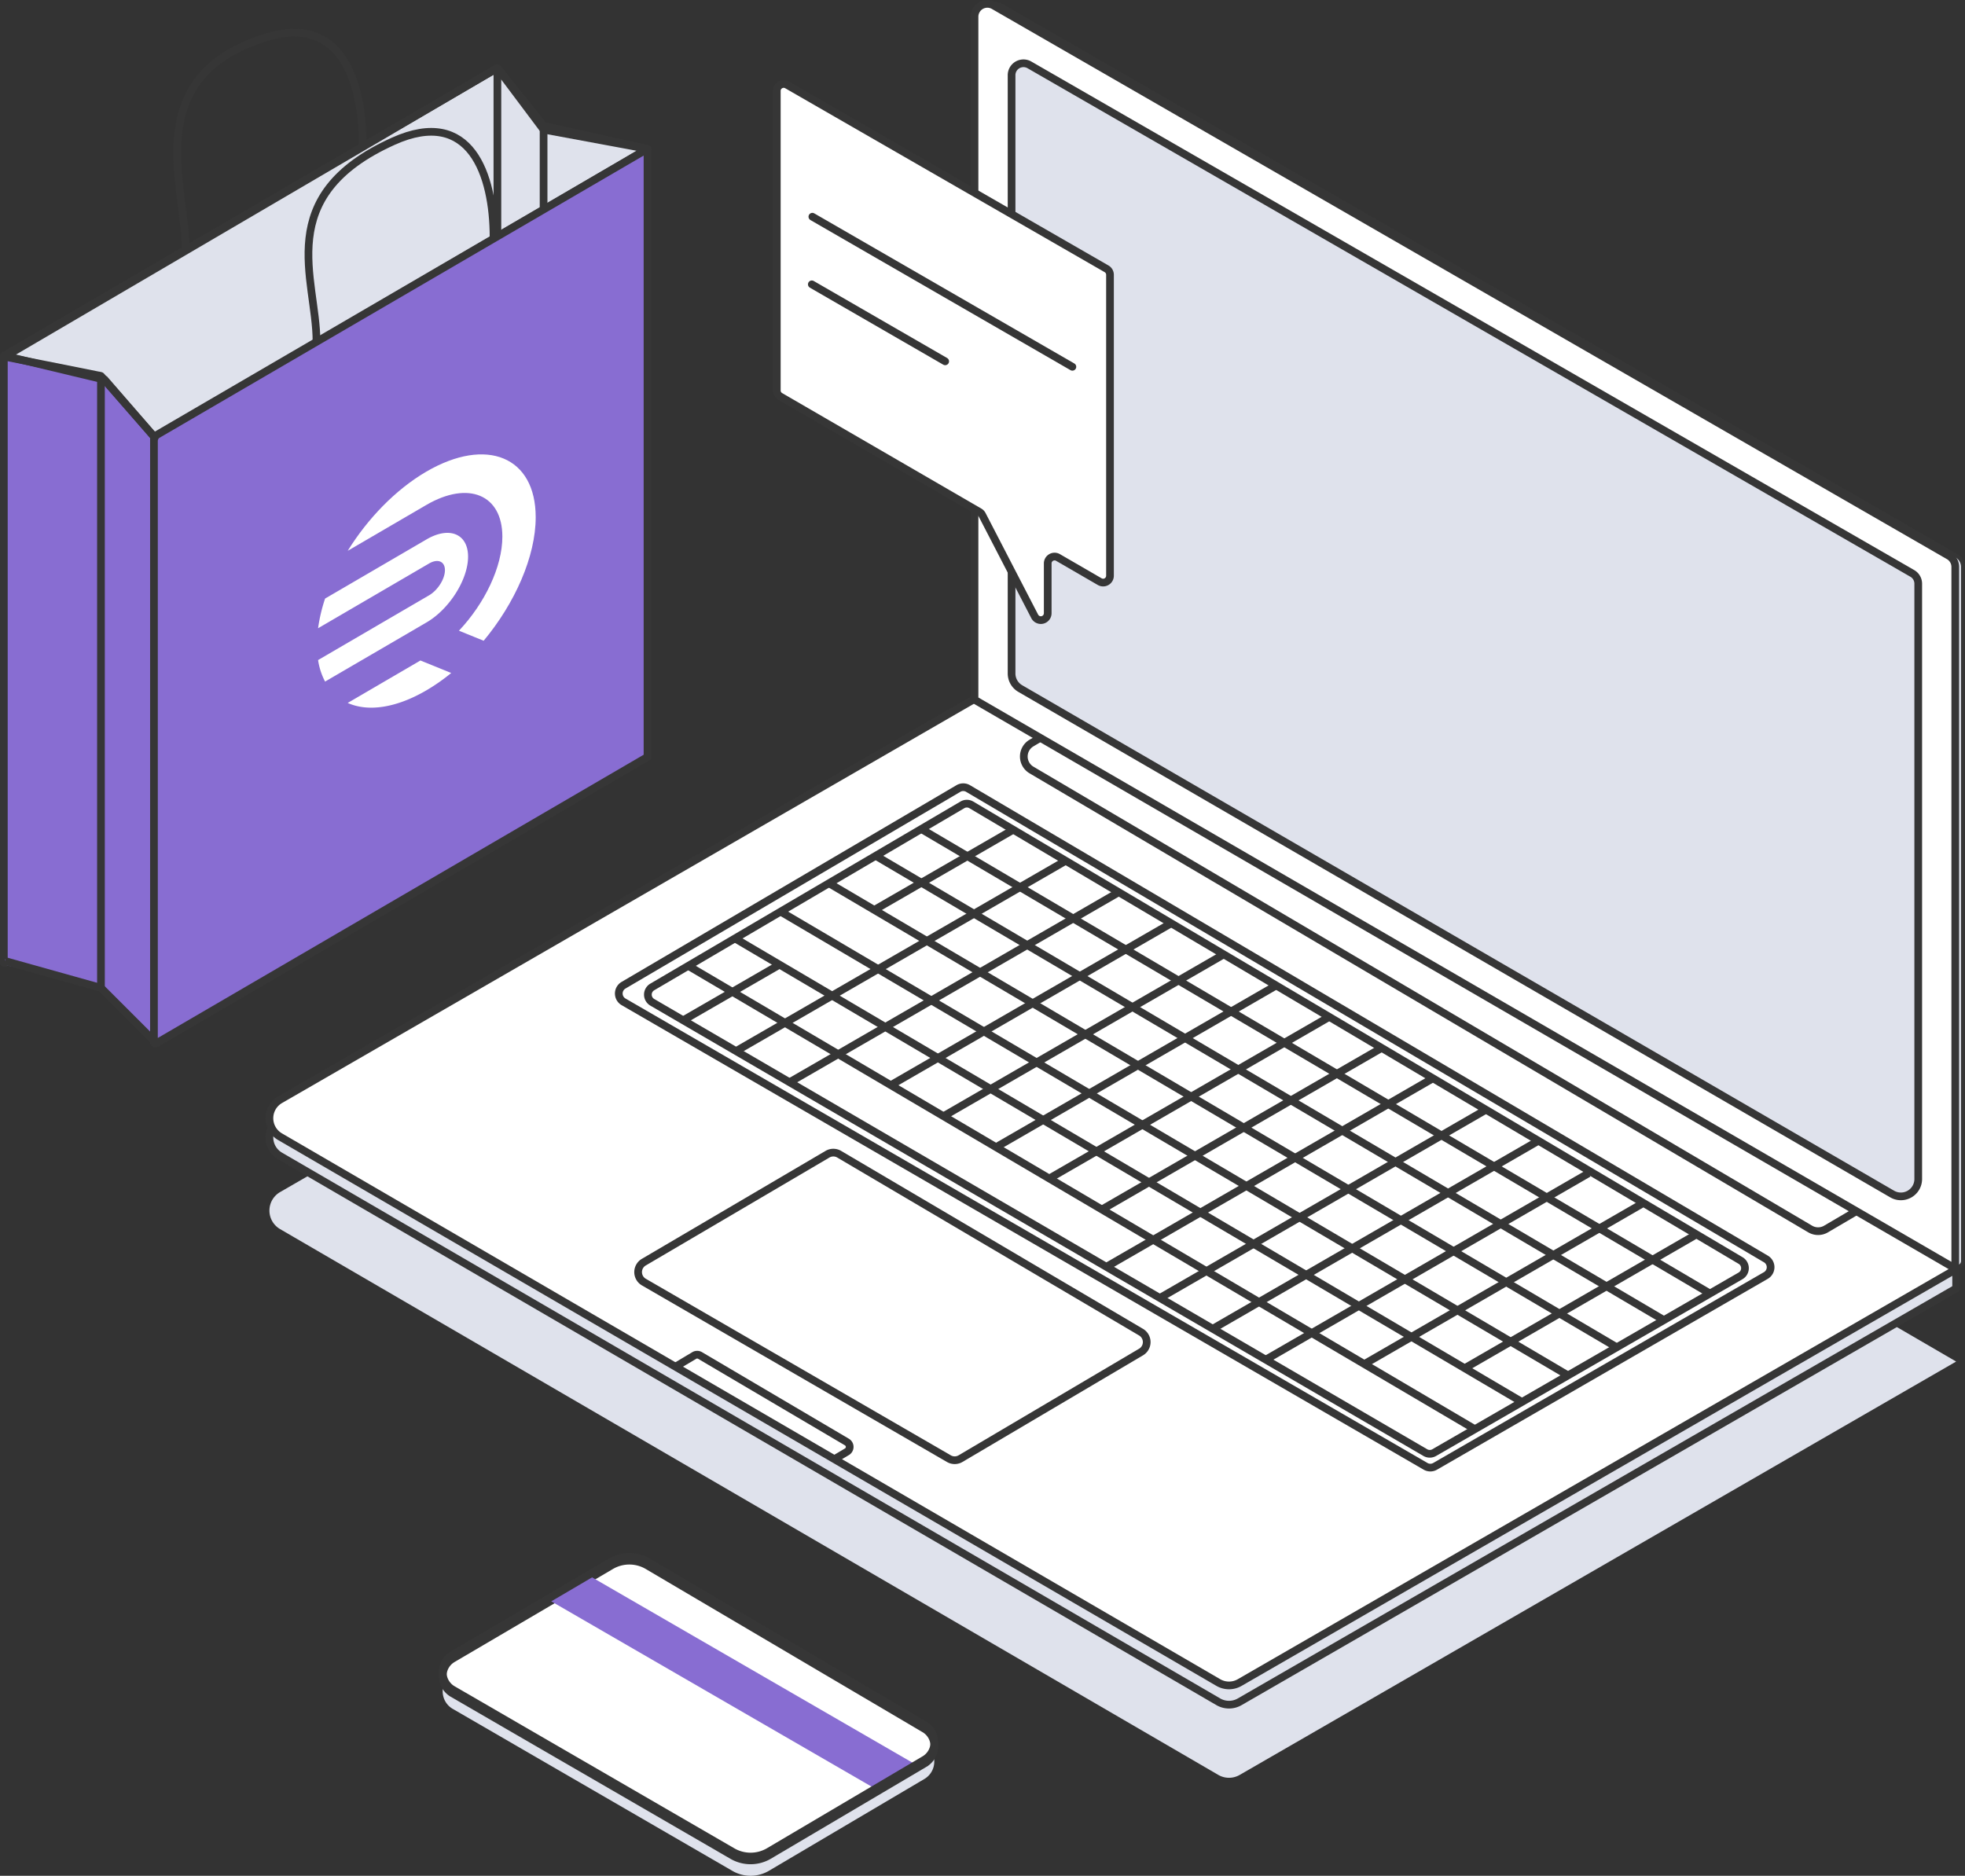 <svg xmlns="http://www.w3.org/2000/svg" xmlns:xlink="http://www.w3.org/1999/xlink" viewBox="0 0 510.53 487.4"><rect x="0" y="0" width="510.53" height="487.4" fill="#333333" stroke="none"/><defs><style>.cls-1,.cls-10,.cls-12,.cls-6,.cls-7{fill:none;}.cls-2{clip-path:url(#clip-path);}.cls-3{fill:#dfe2ec;}.cls-4{fill:#3f3f3f;}.cls-5{fill:#383838;}.cls-6{stroke:#000;}.cls-10,.cls-12,.cls-6,.cls-7{stroke-miterlimit:10;}.cls-10,.cls-12,.cls-7{stroke:#363636;}.cls-12,.cls-7{stroke-width:2px;}.cls-8{fill:#fff;}.cls-9{fill:#494949;}.cls-11{fill:#886dd2;}.cls-12{stroke-linecap:round;}</style><clipPath id="clip-path"><rect class="cls-1" width="510.53" height="487.39"/></clipPath></defs><title>05_laptop</title><g id="Layer_2" data-name="Layer 2"><g id="Layer_1-2" data-name="Layer 1"><g class="cls-2"><path class="cls-3" d="M253.38,205.51,72.78,309.74a5.56,5.56,0,0,0,0,9.63L316.52,461.18a5.54,5.54,0,0,0,5.58,0L508.23,353.78"/><path class="cls-4" d="M508.23,334.78,253.38,186.51,72.78,290.74a5.56,5.56,0,0,0,0,9.63L316.52,442.18a5.54,5.54,0,0,0,5.58,0Z"/><path class="cls-5" d="M253.38,181.51,72.78,285.74a5.56,5.56,0,0,0,0,9.63L316.52,437.18a5.54,5.54,0,0,0,5.58,0L508.23,329.78"/><path class="cls-6" d="M253.38,181.51,72.78,285.74a5.56,5.56,0,0,0,0,9.63L316.52,437.18a5.54,5.54,0,0,0,5.58,0L508.23,329.78"/><path class="cls-3" d="M253.38,181.51v5L72.78,290.74a5.56,5.56,0,0,0,0,9.63L316.52,442.18a5.54,5.54,0,0,0,5.58,0L508.23,334.78v-5Z"/><path class="cls-7" d="M253.38,181.51v5L72.78,290.74a5.56,5.56,0,0,0,0,9.63L316.52,442.18a5.54,5.54,0,0,0,5.58,0L508.23,334.78v-5Z"/><path class="cls-8" d="M253.38,181.51,72.78,285.74a5.56,5.56,0,0,0,0,9.63L316.52,437.18a5.54,5.54,0,0,0,5.58,0L508.23,329.78"/><path class="cls-7" d="M253.38,181.51,72.78,285.74a5.56,5.56,0,0,0,0,9.63L316.52,437.18a5.54,5.54,0,0,0,5.58,0L508.23,329.78"/><line class="cls-9" x1="508.23" y1="329.78" x2="253.38" y2="181.51"/><line class="cls-6" x1="508.23" y1="329.78" x2="253.38" y2="181.51"/><path class="cls-3" d="M508,329.62l1.13-.56a1.58,1.58,0,0,0,.87-1.41V147.31a3.33,3.33,0,0,0-1.68-2.9L260.19,1.45a3.34,3.34,0,0,0-5,2.9V181.81"/><path class="cls-10" d="M508,329.62l1.13-.56a1.58,1.58,0,0,0,.87-1.41V147.31a3.33,3.33,0,0,0-1.68-2.9L260.19,1.45a3.34,3.34,0,0,0-5,2.9V181.81"/><path class="cls-3" d="M253.18,181.81V4.35a3.34,3.34,0,0,1,5-2.9l248.16,143"/><path class="cls-10" d="M253.18,181.81V4.35a3.34,3.34,0,0,1,5-2.9l248.16,143"/><path class="cls-8" d="M508,329.42V147.31a3.33,3.33,0,0,0-1.68-2.9L258.19,1.45a3.34,3.34,0,0,0-5,2.9V181.81L507.85,329.52a.12.12,0,0,0,.18-.1"/><path class="cls-7" d="M508,329.42V147.31a3.33,3.33,0,0,0-1.68-2.9L258.19,1.45a3.34,3.34,0,0,0-5,2.9V181.81L507.85,329.52A.12.12,0,0,0,508,329.42Z"/><path class="cls-3" d="M498.38,306.35V151.67a3.08,3.08,0,0,0-1.55-2.68L267.46,16.86a3.09,3.09,0,0,0-4.64,2.68V175a4.53,4.53,0,0,0,2.25,3.91L491.6,310.25a4.51,4.51,0,0,0,6.78-3.9"/><path class="cls-7" d="M498.38,306.35V151.67a3.08,3.08,0,0,0-1.55-2.68L267.46,16.86a3.09,3.09,0,0,0-4.64,2.68V175a4.53,4.53,0,0,0,2.25,3.91L491.6,310.25A4.51,4.51,0,0,0,498.38,306.35Z"/><path class="cls-7" d="M372.87,381l85.92-49.58a2.49,2.49,0,0,0,0-4.3L251.52,204.89a2.47,2.47,0,0,0-2.52,0L162,256a2.5,2.5,0,0,0,0,4.31L370.37,381A2.48,2.48,0,0,0,372.87,381Z"/><path class="cls-7" d="M372.63,377.44l79.58-45.92a2.31,2.31,0,0,0,0-4L252.37,209.14a2.28,2.28,0,0,0-2.34,0l-80.55,47.3a2.31,2.31,0,0,0,0,4l200.83,117A2.32,2.32,0,0,0,372.63,377.44Z"/><path class="cls-7" d="M296.4,346.11l-78.35-46.19a3,3,0,0,0-3.08,0l-47.64,28a3,3,0,0,0,0,5.24L246.51,379a3,3,0,0,0,3.06,0l46.83-27.66A3,3,0,0,0,296.4,346.11Z"/><path class="cls-7" d="M216.65,379.23l3.38-2a1.47,1.47,0,0,0,0-2.54L181.88,352.2a1.49,1.49,0,0,0-1.5,0L175.69,355"/><path class="cls-7" d="M270.53,191.57l-2.54,1.5a4.07,4.07,0,0,0,0,7L470.3,319.34a4.07,4.07,0,0,0,4.13,0l8.36-4.91"/><line class="cls-7" x1="239.02" y1="215.21" x2="444.09" y2="336"/><line class="cls-7" x1="190.94" y1="273.28" x2="276.96" y2="223.62"/><line class="cls-7" x1="227.52" y1="236.22" x2="263.23" y2="215.61"/><line class="cls-7" x1="177.6" y1="265.05" x2="203.02" y2="250.37"/><line class="cls-7" x1="231.34" y1="282.02" x2="304.59" y2="239.73"/><line class="cls-7" x1="204.87" y1="281.36" x2="290.81" y2="231.75"/><line class="cls-7" x1="258.71" y1="298.12" x2="331.47" y2="256.12"/><line class="cls-7" x1="245.28" y1="289.94" x2="317.73" y2="248.11"/><line class="cls-7" x1="286.12" y1="314.36" x2="359.09" y2="272.23"/><line class="cls-7" x1="272.49" y1="306.29" x2="345.31" y2="264.25"/><line class="cls-7" x1="287.29" y1="329.25" x2="371.97" y2="280.37"/><line class="cls-7" x1="315.14" y1="345.23" x2="399.59" y2="296.48"/><line class="cls-7" x1="301.27" y1="337.3" x2="385.81" y2="288.5"/><line class="cls-7" x1="354.25" y1="354.56" x2="426.47" y2="312.87"/><line class="cls-7" x1="328.85" y1="353.29" x2="412.73" y2="304.85"/><line class="cls-7" x1="380.86" y1="355.32" x2="440.31" y2="321"/><line class="cls-7" x1="227.27" y1="222.23" x2="432.34" y2="343.03"/><path class="cls-3" d="M240.18,453.21l-71.9-42.39a9.42,9.42,0,0,0-9.54,0L117.58,435a5.23,5.23,0,0,0,0,9l72.68,42.11a9.41,9.41,0,0,0,9.5,0l40.41-23.87a5.23,5.23,0,0,0,0-9"/><line class="cls-7" x1="214.98" y1="229.27" x2="420.05" y2="350.07"/><line class="cls-7" x1="202.52" y1="236.71" x2="407.59" y2="357.5"/><line class="cls-7" x1="190.77" y1="243.73" x2="395.84" y2="364.53"/><line class="cls-7" x1="178.48" y1="250.77" x2="383.55" y2="371.57"/><path class="cls-8" d="M240.18,449.21l-71.9-42.39a9.42,9.42,0,0,0-9.54,0L117.58,431a5.23,5.23,0,0,0,0,9l72.68,42.11a9.41,9.41,0,0,0,9.5,0l40.41-23.87a5.23,5.23,0,0,0,0-9"/><path class="cls-7" d="M240.18,449.21l-71.9-42.39a9.42,9.42,0,0,0-9.54,0L117.58,431a5.23,5.23,0,0,0,0,9l72.68,42.11a9.41,9.41,0,0,0,9.5,0l40.41-23.87A5.23,5.23,0,0,0,240.18,449.21Z"/><path class="cls-11" d="M227.23,464.68l-85-49.17c0,.17,11-6,11-6l85,49.17Z"/><path class="cls-7" d="M240.18,448.21l-71.9-42.39a9.42,9.42,0,0,0-9.54,0L117.58,430a5.23,5.23,0,0,0,0,9l72.68,42.11a9.41,9.41,0,0,0,9.5,0l40.41-23.87A5.23,5.23,0,0,0,240.18,448.21Z"/></g><g class="cls-2"><path class="cls-8" d="M254.44,133l-51.73-30a1.78,1.78,0,0,1-.89-1.54V23.61a1.79,1.79,0,0,1,2.68-1.55l83,47.79a1.79,1.79,0,0,1,.89,1.55v78.19a1.78,1.78,0,0,1-2.68,1.54l-10.82-6.27a1.78,1.78,0,0,0-2.68,1.54v12.94a1.79,1.79,0,0,1-3.38.82l-13.67-26.42a1.86,1.86,0,0,0-.69-.73"/><path class="cls-7" d="M254.44,133l-51.73-30a1.78,1.78,0,0,1-.89-1.54V23.61a1.79,1.79,0,0,1,2.68-1.55l83,47.79a1.79,1.79,0,0,1,.89,1.55v78.19a1.78,1.78,0,0,1-2.68,1.54l-10.82-6.27a1.78,1.78,0,0,0-2.68,1.54v12.94a1.79,1.79,0,0,1-3.38.82l-13.67-26.42A1.86,1.86,0,0,0,254.44,133Z"/><line class="cls-12" x1="211.06" y1="56.31" x2="278.62" y2="95.31"/><line class="cls-12" x1="210.92" y1="73.88" x2="245.57" y2="93.89"/></g><polygon class="cls-11" points="40.23 270.68 40.23 113.68 26.23 98.68 1.23 92.68 1.23 250.68 26.23 256.68 40.23 270.68"/><g class="cls-2"><path class="cls-3" d="M167.48,38.54,141.34,33.7a.27.27,0,0,1-.18-.11L129.38,17.88a.29.29,0,0,0-.37-.07L1.87,92.31a.28.28,0,0,0,.09.52l24.17,4.83a.32.32,0,0,1,.16.09l13.78,15.76a.29.29,0,0,0,.36,0L167.57,39.07a.29.29,0,0,0-.09-.53"/><path class="cls-7" d="M167.48,38.54,141.34,33.7a.27.27,0,0,1-.18-.11L129.38,17.88a.29.29,0,0,0-.37-.07L1.87,92.31a.28.28,0,0,0,.09.52l24.17,4.83a.32.32,0,0,1,.16.09l13.78,15.76a.29.29,0,0,0,.36,0L167.57,39.07A.29.29,0,0,0,167.48,38.54Z"/></g><g class="cls-2"><path class="cls-7" d="M1.36,250.23A.24.24,0,0,1,1,250V92.58a.22.22,0,0,1,.12-.21L128.68,18a.37.37,0,0,1,.55.31V175.54"/><path class="cls-7" d="M129.23,175.54a.24.24,0,0,1-.12.21"/><path class="cls-11" d="M168.23,196.68,40.57,271.11a.38.38,0,0,1-.57-.33V113.44L167.89,38.88a.22.22,0,0,1,.34.19Z"/><path class="cls-7" d="M168.23,196.68,40.57,271.11a.38.38,0,0,1-.57-.33V113.44L167.89,38.88a.22.22,0,0,1,.34.19Z"/><polyline class="cls-7" points="1.23 249.68 26.23 256.68 40.23 270.68"/><polyline class="cls-12" points="2.17 92.68 27.23 98.68 40.23 113.68"/><line class="cls-7" x1="26.23" y1="97.68" x2="26.23" y2="256.68"/><polyline class="cls-12" points="129.23 17.68 141.23 32.68 168.23 38.68"/><path class="cls-12" d="M48.23,64.68c0-16.29-12.16-44.8,21-55,19.5-6,25,11.71,25,28"/><path class="cls-12" d="M82.23,88.68c0-16.29-11.64-37.76,20-52,20-9,26,8.71,26,25"/><line class="cls-7" x1="141.23" y1="33.68" x2="141.23" y2="54.68"/></g><path class="cls-8" d="M90.34,182.65c5.17,2.32,12.41,1.41,20.42-3.26a50.25,50.25,0,0,0,6.47-4.52l-8-3.25Z"/><path class="cls-8" d="M110.76,122.55c-8,4.68-15.25,12.22-20.42,20.57l20.42-11.91c10.92-6.37,19.76-2.68,19.76,8.23h0c0,7.88-4.61,17.37-11.28,24.44l6.42,2.61c8.11-9.74,13.52-21.87,13.52-32.1C139.18,118.7,126.46,113.4,110.76,122.55Z"/><path class="cls-8" d="M121.61,144.64c0-5.93-4.85-7.95-10.78-4.49L84.46,155.53a43,43,0,0,0-1.82,7.71l28.83-16.82c2.28-1.33,4.13-.56,4.13,1.73h0c0,2.28-1.85,5.21-4.13,6.54L82.64,171.51a17.67,17.67,0,0,0,1.82,5.59l26.37-15.38c5.93-3.46,10.78-11.15,10.78-17.08Z"/></g></g></svg>